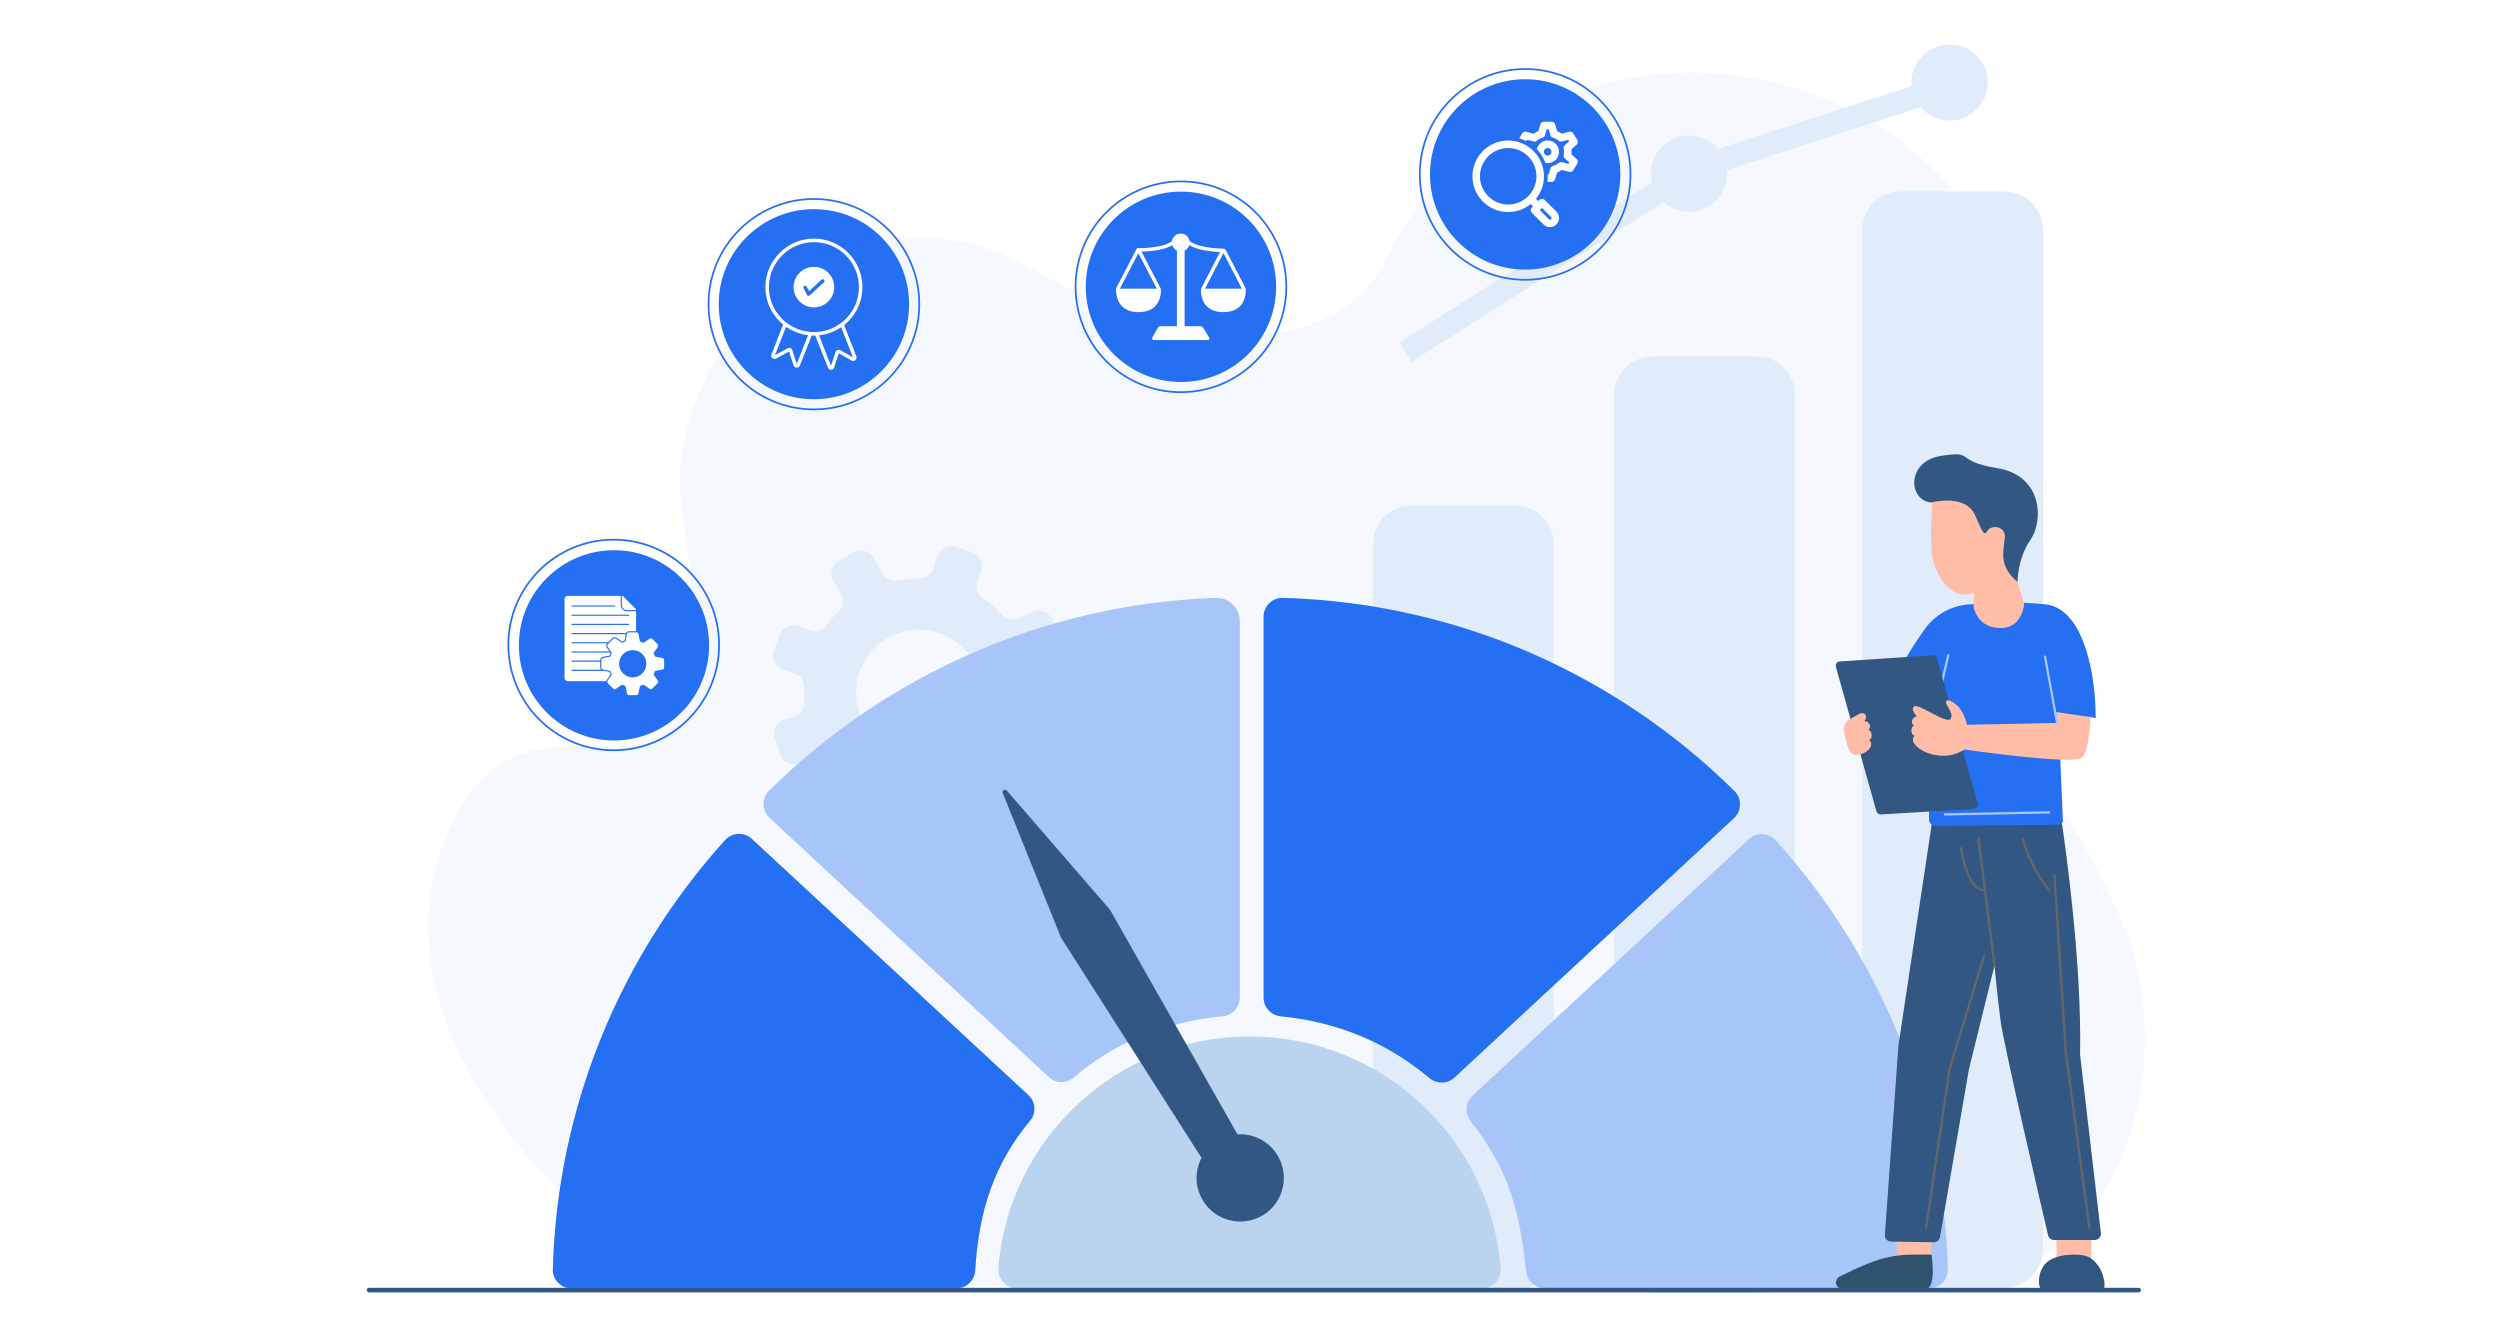 <svg xmlns="http://www.w3.org/2000/svg" width="1800" height="964" fill="none"><path fill="#fff" d="M0 0h1800v964H0z"/><g clip-path="url(#a)"><path fill="#F5F8FF" d="M510.395 925.564c-50.087 0-261.972-169.427-185.522-331.445 66.564-141.107 210.401 64.544 166.41-223.597-18.453-120.855 118.464-254.388 253.734-175.849 76.449 44.456 209.248 78.869 252.745-7.738C1092.34-.604 1366.83 10.263 1447.73 204.223c86.66 207.791-104.96 191.82-32.63 299.667 41.36 61.744 68.87 57.793 111.71 157.572C1576.9 778.2 1515.12 927.21 1398.3 927.21l-887.905-1.646z"/><path fill="#E1ECFA" fill-rule="evenodd" d="m765.777 529.736-4.119 11.69c-1.977 5.434-7.909 8.233-13.346 6.257l-8.567-2.964c-4.12-1.646-9.062-.164-11.699 3.458a75.188 75.188 0 0 1-12.027 13.007c-3.46 3.129-4.449 8.068-2.472 12.185l4.284 9.055c2.472 5.105.33 11.361-4.943 13.831l-11.039 5.269c-5.272 2.47-11.368.329-13.84-4.939l-4.613-9.55c-1.977-4.117-6.261-6.586-10.874-6.092-6.097.988-12.358.988-18.619.494-4.613-.494-8.897 2.469-10.544 6.915l-2.637 7.409c-1.977 5.434-7.908 8.233-13.345 6.422l-11.534-4.117c-5.437-1.975-8.238-7.903-6.425-13.336l3.46-9.715c1.483-4.281.164-8.891-3.46-11.69-4.778-3.952-9.062-8.397-12.852-13.172-2.636-3.458-7.085-4.94-11.368-3.623l-10.71 3.293c-5.602 1.647-11.369-1.481-13.016-7.08l-3.625-11.69c-1.648-5.598 1.483-11.361 6.92-13.007l7.085-2.141c4.613-1.317 7.579-5.763 7.249-10.538a105.673 105.673 0 0 1-.164-10.208c.329-4.61-2.637-8.727-6.92-10.209l-8.403-2.963c-5.437-1.976-8.238-7.904-6.261-13.337l4.119-11.526c1.812-5.433 7.908-8.232 13.181-6.421l8.567 3.128c4.284 1.482 9.062.165 11.699-3.457 2.746-3.733 5.711-7.135 8.897-10.209 3.46-3.293 4.119-8.562 1.647-12.678l-5.437-9.221c-2.966-4.939-1.318-11.361 3.625-14.324l10.545-6.257c4.943-2.964 11.368-1.317 14.334 3.622l6.92 11.855c2.307 3.787 6.755 5.763 11.204 4.94a76.31 76.31 0 0 1 14.993-1.482c4.614 0 8.568-2.635 10.051-6.916l3.46-9.549c1.977-5.434 7.908-8.233 13.345-6.422l11.699 4.117c5.272 1.975 8.238 7.903 6.261 13.336l-2.637 7.574c-1.647 4.281-.164 9.386 3.79 12.02a71.926 71.926 0 0 1 14.169 12.184c3.131 3.293 8.239 4.116 12.358 2.141l9.391-4.446c5.108-2.47 11.369-.329 13.84 4.775l5.272 11.196c2.472 5.269.33 11.361-4.942 13.831l-8.898 4.281c-4.119 1.976-6.59 6.421-5.766 10.867a80.59 80.59 0 0 1 .988 17.782c-.164 4.446 2.637 8.562 6.92 10.044l8.568 2.964c5.272 1.976 8.238 7.903 6.261 13.337zm-88.972-73.764c-23.561-8.398-49.428 3.951-57.831 27.497-8.403 23.38 3.954 49.231 27.515 57.628 23.561 8.397 49.429-3.952 57.667-27.332 8.403-23.546-3.79-49.396-27.351-57.793z" clip-rule="evenodd"/><path fill="#E1ECFA" d="M1431.25 59.328c0 15.148-12.35 27.497-27.51 27.497-15.16 0-27.52-12.349-27.52-27.497s12.36-27.332 27.52-27.332 27.51 12.184 27.51 27.332zm-187.67 65.698c0 15.148-12.35 27.497-27.51 27.497-15.16 0-27.35-12.349-27.35-27.497s12.19-27.497 27.35-27.497c15.16 0 27.51 12.349 27.51 27.497z"/><path stroke="#E1ECFA" stroke-miterlimit="10" stroke-width="16.474" d="m1403.74 61.797-182.56 59.11-209.41 132.709"/><path fill="#E1ECFA" d="M1443.28 927.211h-74.97c-15.16 0-27.51-12.514-27.51-27.662V165.366c0-15.148 12.35-27.497 27.51-27.497h74.97c15.32 0 27.68 12.349 27.68 27.497v734.183c0 15.148-12.36 27.662-27.68 27.662zm-178.43 3.788h-74.97c-15.32 0-27.68-12.349-27.68-27.497V284.081c0-15.148 12.36-27.497 27.68-27.497h74.97c15.16 0 27.52 12.349 27.52 27.497v619.421c0 15.148-12.36 27.497-27.52 27.497zm-173.83-2.142h-74.8c-15.33 0-27.685-12.349-27.685-27.662V391.597c0-15.313 12.355-27.661 27.685-27.661h74.8c15.32 0 27.68 12.348 27.68 27.661v509.598c0 15.313-12.36 27.662-27.68 27.662z"/><path fill="#A8C5FA" d="M875.5 430.458c-125.384 4.445-238.411 56.64-321.781 138.801-5.437 5.434-5.272 14.325.33 19.594l201.01 186.551c4.942 4.774 12.686 4.939 17.959.494 28.998-25.192 66.563-40.34 107.26-44.127 6.92-.659 12.357-6.422 12.357-13.337V447.087c0-9.385-7.909-16.959-17.135-16.629z"/><path fill="#256FF2" d="M411.531 927.702h276.965c7.25 0 13.181-5.763 13.675-13.007 2.636-43.469 13.84-76.893 39.543-107.848 4.613-5.433 3.954-13.666-1.318-18.441l-199.033-184.41c-5.437-5.104-14.169-4.775-19.277.823-74.308 82.326-120.771 190.174-124.066 308.888-.329 7.574 5.932 13.995 13.511 13.995zM909.77 443.955v274.311c0 7.08 5.437 12.842 12.521 13.501 41.356 4.116 76.944 19.264 107.099 44.621 5.27 4.281 13.01 4.116 17.96-.659l201.01-186.551c5.76-5.268 5.93-14.324.33-19.758-84.03-82.984-198.21-135.344-324.916-138.966-7.579-.329-14.004 5.927-14.004 13.501z"/><path fill="#A8C5FA" d="M1402.41 913.541c-3.29-118.549-49.76-226.396-123.9-308.557-5.11-5.599-13.84-5.928-19.28-.824l-198.86 184.575c-5.28 4.775-5.94 12.678-1.65 18.277 26.2 33.753 35.09 60.921 40.04 108.341.65 6.915 6.42 12.184 13.51 12.184h276.63c7.58 0 13.84-6.257 13.51-13.996z"/><path fill="#BAD4EF" d="M899.722 746.254c-95.232 0-173.494 73.435-180.909 166.628-.659 7.903 5.602 14.818 13.511 14.818h334.636c7.9 0 14.17-6.915 13.51-14.818-7.42-93.193-85.515-166.628-180.748-166.628z"/><path fill="#315782" d="M919.823 831.873c-6.26-10.373-17.464-15.806-28.833-15.148L799.877 656.19a8.799 8.799 0 0 0-1.648-2.305l-73.319-84.632c-1.318-1.481-3.625-.164-2.966 1.647l41.685 103.402c.329.768.714 1.481 1.153 2.14l100.34 157.243c-4.942 9.385-4.942 20.91.989 30.625 8.897 14.819 28.174 19.594 43.168 10.702 14.828-9.056 19.442-28.32 10.544-43.139z"/><path fill="#FFBDA7" d="m1365.17 884.072.66 23.381 24.88-4.116v-19.265h-25.54z"/><path fill="#2F526E" d="M1390.71 903.339c-25.7-.329-34.1-.329-66.23 15.806-4.45 2.47-2.64 9.056 2.31 9.056l59.31-.329c8.57.494 4.61-24.533 4.61-24.533z"/><path fill="#FFBDA7" d="m1480.34 882.59.49 23.38 25.05 1.976-.17-24.039-25.37-1.317z"/><path fill="#315780" d="M1492.2 903.339c-3.13 0-13.51.658-18.94 5.927-6.92 6.916-5.94 18.771-3.13 18.771l43.99.164c2.14.165 1.48-10.208-3.46-16.959-4.45-5.927-8.08-8.068-18.46-7.903z"/><path fill="#315782" d="M1484.79 594.122c2.64 18.112 14.17 100.274 12.86 164.652v.659l14.99 128.264c.33 2.799-1.81 5.104-4.45 5.104h-29.33c-1.97 0-3.79-1.482-4.28-3.457-5.11-21.899-32.13-138.473-34.11-153.95-2.3-17.124-4.45-40.175-4.45-40.175l-18.61 75.575v.329l-20.6 119.538c-.49 2.305-2.31 3.787-4.61 3.787l-30.65-.494c-2.63 0-4.61-2.305-4.45-4.775l9.72-135.838v-.329l24.72-164.158c.33-2.47 2.31-4.117 4.78-3.952l84.35 5.433c1.98.165 3.79 1.812 4.12 3.787z"/><path stroke="#666" stroke-linecap="round" stroke-miterlimit="10" stroke-width="1.647" d="m1436.03 695.22-11.54-91.546m4.12 84.301-24.88 81.502-16.97 114.598m92.43-253.893 8.24 128.099 16.97 125.794m-92.44-273.649s4.28 30.954 16.64 30.46m27.85-37.212s4.62 20.087 18.95 37.211"/><path fill="#256FF2" d="M1482.65 528.756c-.16-1.647-1.15-15.477.5-15.642l25.53 3.622c.99-13.666-3.46-78.374-36.24-81.667-23.4-2.305-35.1-.823-53.39 0-13.18.494-25.54 7.08-33.28 17.947-9.56 13.501-21.75 32.601-25.54 47.914-5.6 22.886 19.12 32.93 26.53 35.4 1.15.494 1.98 1.482 1.98 2.799l.16 51.042c0 2.47 2.14 4.61 4.61 4.61l88.98-.988c1.64 0 2.8-1.481 2.8-2.963l-2.64-62.074z"/><path fill="#FFBDA7" d="M1421.03 426.834v10.374s2.47 14.654 18.78 14.983c16.32.494 17.63-17.289 17.63-17.289l-4.77-15.971v-17.618l6.42-26.838-66.89-23.051s-4.12 39.516 0 53.347c4.12 13.831 14.5 27.662 28.83 22.063z"/><path fill="#315782" d="M1390.54 361.798s24.88-6.915 31.8 9.714c6.92 16.63 6.59 12.843 9.4 9.715 2.96-3.293 12.85-2.305 11.69 6.421-1.31 11.032-3.79 20.417 9.23 31.284 0 0-.33-16.3 9.39-30.46 9.56-14.161 8.24-46.103-23.89-51.372-32.29-5.269-15.16-12.843-40.53-8.891s-23.73 32.272-7.09 33.589z"/><path stroke="#A8C5FA" stroke-linecap="round" stroke-miterlimit="10" stroke-width="1.647" d="m1402.74 471.787-6.92 30.131"/><path fill="#315782" d="m1324.81 476.233 66.56-4.446c1.48-.164 2.8.824 3.3 2.306l29.16 104.224c.66 1.976-.82 3.952-2.8 4.117l-66.73 3.951c-1.48.165-2.8-.823-3.3-2.305l-29.16-103.895c-.49-1.976.83-3.952 2.97-3.952z"/><path fill="#FFBDA7" d="m1479.84 502.576 1.16 17.947-64.75 1.317s-1.98-9.549-7.25-13.995c-5.28-4.61-7.58-4.116-7.91-2.47-.33 1.811 5.1 7.904 3.79 11.032-.5 7.903-25.87-12.349-27.02-7.245-2.31 1.811 2.3 6.586 2.3 6.586-2.8.165-5.43 4.775-1.97 6.586-2.81.988-2.64 6.751.32 7.41-7.08 6.586 17.47 22.063 35.92 9.879 0 0 78.27 11.361 84.53 5.927 6.09-5.433 6.42-35.4 6.42-35.4l-25.54-7.574z"/><path fill="#256FF2" d="m1472.44 457.959 3.79 54.17 32.46 4.611c1.15.164-2.97-9.385-3.3-10.538l-4.94-10.867-28.01-37.376z"/><path fill="#FFBDA7" d="M1328.44 530.236c-1.15-3.951-1.32-9.55 2.47-11.69 7.25-4.281 9.06-6.092 11.53-4.61 2.64 1.482 0 5.269 0 5.269 2.8-.165 5.94 4.116 2.64 6.256 2.97.659 3.46 6.422.66 7.41 4.12 3.128-.33 10.043-9.39 10.702-5.93.329-6.92-10.208-7.91-13.337z"/><path stroke="#A8C5FA" stroke-linecap="round" stroke-miterlimit="10" stroke-width="1.647" d="m1481.01 519.868-8.57-47.091m-72.17 113.607 75.13-1.482"/><path fill="#256FF2" d="M654.552 219.018c0 37.75-30.7 68.429-68.475 68.429-37.901 0-68.6-30.679-68.6-68.429 0-37.749 30.699-68.428 68.6-68.428 37.775 0 68.475 30.679 68.475 68.428z"/><path stroke="#256FF2" stroke-miterlimit="10" stroke-width="1.263" d="M661.878 219.019c0 41.915-33.984 75.751-75.801 75.751-41.944 0-75.929-33.836-75.929-75.751 0-41.916 33.985-75.751 75.929-75.751 41.817 0 75.801 33.835 75.801 75.751z"/><path stroke="#fff" stroke-miterlimit="10" stroke-width="2.526" d="m569.017 223.943-12.381 31.689c-.379 1.01.632 1.894 1.643 1.389l9.475-5.177c.505-.378 1.389-.126 1.516.632l3.285 10.226c.379 1.01 1.768 1.136 2.147.126l11.244-28.533c.253-.505 0-1.01-.379-1.262l-14.781-9.595c-.632-.379-1.39-.127-1.769.505zm33.981 1.386 12.381 31.69c.379 1.01-.632 2.02-1.516 1.515l-9.475-5.303c-.632-.379-1.39 0-1.643.631l-3.284 10.227c-.253 1.136-1.769 1.136-2.148.126l-11.244-28.407c-.126-.505 0-1.136.505-1.388l14.782-9.596c.505-.378 1.389-.126 1.642.505z"/><path fill="#256FF2" stroke="#fff" stroke-miterlimit="10" stroke-width="2.526" d="M619.681 206.772c0 18.559-15.034 33.583-33.605 33.583-18.572 0-33.732-15.024-33.732-33.583 0-18.559 15.16-33.71 33.732-33.71 18.571 0 33.605 15.151 33.605 33.71z"/><path fill="#fff" stroke="#256FF2" stroke-miterlimit="10" stroke-width="2.526" d="M601.871 206.771c0 8.711-7.075 15.782-15.792 15.782-8.844 0-15.919-7.071-15.919-15.782a15.847 15.847 0 0 1 15.919-15.908c8.717 0 15.792 7.07 15.792 15.908z"/><path fill="#256FF2" d="M583.049 212.583c-.632.632-1.642.505-2.021-.252l-2.401-4.798c-.379-.631-.126-1.389.506-1.641.631-.379 1.389-.126 1.642.505l1.769 3.283 8.97-8.333c.505-.505 1.263-.379 1.768.126a1.22 1.22 0 0 1 0 1.768l-10.233 9.342z"/><path stroke="#256FF2" stroke-miterlimit="10" stroke-width="1.263" d="M517.738 464.318c0 41.915-33.985 75.877-75.928 75.877-41.818 0-75.802-33.962-75.802-75.877 0-41.79 33.984-75.752 75.802-75.752 41.943 0 75.928 33.962 75.928 75.752z"/><path fill="#256FF2" d="M918.813 206.441c0 37.907-30.726 68.612-68.532 68.612s-68.531-30.705-68.531-68.612c0-37.781 30.725-68.486 68.531-68.486 37.806 0 68.532 30.705 68.532 68.486z"/><path stroke="#256FF2" stroke-miterlimit="10" stroke-width="1.264" d="M926.144 206.439c0 41.951-33.886 75.941-75.865 75.941-41.979 0-75.865-33.99-75.865-75.941 0-41.824 33.886-75.814 75.865-75.814 41.979 0 75.865 33.99 75.865 75.814z"/><path fill="#fff" d="M804.131 209.09h31.231c.253 0 .506.126.506.379 0 2.401-.633 15.289-16.185 15.289-15.173 0-16.058-12.636-16.058-15.289 0-.253.253-.379.506-.379z"/><path stroke="#fff" stroke-miterlimit="10" stroke-width="2.529" d="m804.755 208.083 14.668-28.178c.126-.126.253-.126.379 0l14.667 28.178c.253.379 0 1.011-.506 1.011h-28.702c-.506 0-.758-.632-.506-1.011z"/><path fill="#fff" d="M869.622 244.853h-38.944c-.885 0-1.391-.884-1.012-1.769l3.667-6.57a2.95 2.95 0 0 1 2.656-1.643h27.943c1.138 0 2.023.632 2.655 1.516l4.047 6.824c.379.758-.127 1.642-1.012 1.642zm-16.687-9.985h-5.564v-63.557h5.564v63.557z"/><path fill="#fff" d="M856.6 174.597c0 3.538-2.908 6.444-6.448 6.444-3.541 0-6.449-2.906-6.449-6.444s2.908-6.445 6.449-6.445c3.54 0 6.448 2.907 6.448 6.445z"/><path stroke="#fff" stroke-miterlimit="10" stroke-width="2.529" d="M819.938 179.903s18.966.379 25.541-6.065"/><path fill="#fff" d="M896.302 209.09h-30.978c-.38 0-.633.253-.633.505 0 2.78 1.012 15.163 16.185 15.163 15.047 0 16.058-12.383 16.058-15.163 0-.252-.253-.505-.632-.505z"/><path stroke="#fff" stroke-miterlimit="10" stroke-width="2.529" d="m895.671 208.084-14.162-27.42c-.252-.505-1.011-.505-1.264 0l-14.161 27.42c-.253.379 0 1.011.505 1.011h28.576c.379 0 .759-.632.506-1.011zm-14.79-27.802s-19.472 0-25.92-6.444"/><path fill="#256FF2" d="M1166.64 125.517c0 37.907-30.73 68.612-68.53 68.612-37.81 0-68.54-30.705-68.54-68.612 0-37.781 30.73-68.486 68.54-68.486 37.8 0 68.53 30.705 68.53 68.486z"/><path stroke="#256FF2" stroke-miterlimit="10" stroke-width="1.264" d="M1173.97 125.517c0 41.951-33.89 75.941-75.87 75.941-41.98 0-75.86-33.99-75.86-75.941 0-41.824 33.88-75.814 75.86-75.814s75.87 33.99 75.87 75.814z"/><path stroke="#315782" stroke-linecap="round" stroke-miterlimit="10" stroke-width="3.295" d="M265.711 928.855H1539.82"/><path fill="#256FF2" d="M510.542 464.581c0 37.875-30.573 68.555-68.474 68.555-37.775 0-68.474-30.68-68.474-68.555 0-37.749 30.699-68.429 68.474-68.429 37.901 0 68.474 30.68 68.474 68.429z"/><path fill="#fff" d="M1131.42 111.062c.06-.584.1-1.168.1-1.752 0-.583-.04-1.168-.1-1.751l3.72-3.377a2.7 2.7 0 0 0 .49-3.429l-2.89-4.694a2.708 2.708 0 0 0-3.01-1.195l-5.22 1.4a17.234 17.234 0 0 0-3.41-1.84l-1.43-4.848a2.712 2.712 0 0 0-2.6-1.941h-5.42c-1.2 0-2.26.79-2.6 1.94l-1.43 4.85a16.893 16.893 0 0 0-3.41 1.84l-5.22-1.401a2.7 2.7 0 0 0-3.01 1.195l-2.19 3.548c1.79.515 3.49 1.199 5.11 2.036l.63-1.022 4.56 1.222c.85.229 1.76.028 2.44-.537a11.866 11.866 0 0 1 4.1-2.209c.86-.269 1.54-.95 1.79-1.818l1.25-4.225h1.37l1.26 4.225c.25.868.93 1.55 1.79 1.818 1.54.48 2.92 1.224 4.1 2.209.67.565 1.58.764 2.44.537l4.56-1.222.65 1.057-3.15 2.856a2.697 2.697 0 0 0-.83 2.596c.16.721.24 1.455.24 2.18 0 .725-.08 1.46-.24 2.181-.21.951.1 1.94.83 2.595l3.15 2.857-.65 1.057-4.56-1.223a2.712 2.712 0 0 0-2.44.537 11.865 11.865 0 0 1-4.1 2.21c-.86.268-1.54.95-1.79 1.817l-1.26 4.226h-.75c.02.452.07.897.07 1.355 0 1.383-.13 2.733-.33 4.064h3.04c1.2 0 2.26-.79 2.6-1.941l1.43-4.849a17.217 17.217 0 0 0 3.41-1.84l5.22 1.401a2.71 2.71 0 0 0 3.01-1.196l2.89-4.694a2.7 2.7 0 0 0-.49-3.429l-3.72-3.376z"/><path fill="#fff" d="M1114.35 117.44c4.48 0 8.13-3.646 8.13-8.128s-3.65-8.128-8.13-8.128c-3.8 0-6.98 2.632-7.86 6.162a28.556 28.556 0 0 1 6.13 9.899 8.06 8.06 0 0 0 1.73.195zm-2.71-8.128a2.71 2.71 0 1 1 5.42 0 2.71 2.71 0 0 1-5.42 0z"/><path fill="#256FF2" d="M1085.91 109.311c-9.71 0-17.61 7.9-17.61 17.611s7.9 17.611 17.61 17.611c9.71 0 17.61-7.9 17.61-17.611s-7.9-17.611-17.61-17.611zm-1.76 25.7c.59.025 1.17.039 1.76.039.58 0 1.17-.014 1.75-.039-.56 2.113-1.26 3.451-1.75 3.958-.49-.507-1.19-1.845-1.76-3.958zm1.76-5.38c-.93 0-1.8-.034-2.62-.09a36.05 36.05 0 0 1-.09-2.619c0-.927.03-1.794.09-2.619.82-.056 1.69-.091 2.62-.091.92 0 1.79.035 2.62.091.05.825.09 1.692.09 2.619 0 .927-.04 1.794-.09 2.619-.83.056-1.7.09-2.62.09zm-8.09-.953c-2.11-.566-3.45-1.264-3.96-1.756.51-.492 1.85-1.191 3.96-1.756-.03.586-.04 1.172-.04 1.756 0 .583.01 1.17.04 1.756zm9.84-9.845c-.58-.025-1.17-.039-1.75-.039-.59 0-1.17.014-1.76.039.57-2.113 1.27-3.452 1.76-3.958.49.506 1.19 1.845 1.75 3.958zm6.34 6.333c2.11.565 3.45 1.264 3.95 1.756-.5.492-1.84 1.19-3.95 1.756.02-.586.04-1.173.04-1.756 0-.584-.02-1.17-.04-1.756zm2.03-5.035c-.86-.253-1.75-.47-2.68-.65-.18-.93-.4-1.825-.65-2.678a12.42 12.42 0 0 1 3.33 3.328zm-16.91-3.328c-.26.853-.47 1.748-.65 2.678-.93.18-1.83.397-2.68.65a12.139 12.139 0 0 1 3.33-3.328zm-3.33 16.91c.85.253 1.75.47 2.68.65.18.93.39 1.825.65 2.678a12.139 12.139 0 0 1-3.33-3.328zm16.91 3.328c.25-.853.47-1.748.65-2.678.93-.18 1.82-.397 2.68-.65a12.42 12.42 0 0 1-3.33 3.328z"/><path fill="#fff" d="M1112.21 143.974a2.706 2.706 0 0 0-3.83 0l-.8.794-1.67-1.676c3.58-4.423 5.74-10.046 5.74-16.169 0-14.193-11.55-25.739-25.74-25.739-14.2 0-25.74 11.546-25.74 25.739 0 14.193 11.54 25.74 25.74 25.74 6.12 0 11.74-2.157 16.16-5.74l1.68 1.676-.79.794a2.705 2.705 0 0 0 0 3.831l8.36 8.361a6.47 6.47 0 0 0 4.62 1.916c1.75 0 3.39-.68 4.63-1.916a6.514 6.514 0 0 0 1.91-4.625c0-1.748-.68-3.389-1.91-4.625l-8.36-8.361zm-26.3 3.27c-11.21 0-20.32-9.115-20.32-20.321 0-11.205 9.11-20.321 20.32-20.321 11.2 0 20.32 9.116 20.32 20.321 0 11.206-9.12 20.321-20.32 20.321zm30.83 10.51c-.58.571-1.02.571-1.59 0l-6.45-6.446 1.59-1.587 6.45 6.445c.28.286.32.621.32.794 0 .173-.04.508-.32.794zM457.553 439.25h-6.135a3.667 3.667 0 0 1-3.664-3.663v-6.135a.417.417 0 0 1 .714-.296l9.38 9.38a.419.419 0 0 1-.295.714z"/><path fill="#fff" d="M457.555 440.082h-6.136a4.505 4.505 0 0 1-4.496-4.497v-6.136c0-.145.022-.29.078-.424h-38.145a2.4 2.4 0 0 0-2.387 2.399v56.653a2.4 2.4 0 0 0 2.387 2.399h27.613c.067-.324.201-.636.402-.915l2.733-4.027a17.195 17.195 0 0 1-.725-1.741l-3.906-.734H411.86a.419.419 0 1 1 0-.837h20.972a2.372 2.372 0 0 1-.703-1.675v-4.102H411.86a.419.419 0 1 1 0-.836h20.269v-.351a2.39 2.39 0 0 1 1.941-2.342l4.809-.904c.212-.591.446-1.16.725-1.741l-.298-.439H411.86a.42.42 0 0 1 0-.837h26.878l-1.89-2.785c-.661-.914-.546-2.165.274-2.991H411.86a.419.419 0 1 1 0-.836h26.092l2.913-2.922a2.35 2.35 0 0 1 1.684-.703c.48 0 .949.145 1.339.413l4.039 2.766a20.757 20.757 0 0 1 1.751-.725l.865-4.607H411.86a.419.419 0 1 1 0-.837h38.95a2.384 2.384 0 0 1 2.115-1.294h5.043v-14.471a1.007 1.007 0 0 1-.413.079zm-45.695-4.154h30.766a.419.419 0 1 1 0 .837H411.86a.42.42 0 0 1 0-.837zm40.822 14.064H411.86a.419.419 0 1 1 0-.837h40.822a.419.419 0 0 1 0 .837zm0-6.614H411.86a.419.419 0 1 1 0-.836h40.822a.418.418 0 1 1 0 .836z"/><path fill="#fff" d="m476.913 473.742-4.884-.928a.68.68 0 0 1-.534-.462 16.165 16.165 0 0 0-.752-1.791.716.716 0 0 1 .056-.701l2.811-4.115a1.528 1.528 0 0 0-.183-1.951l-3.748-3.748a1.527 1.527 0 0 0-1.949-.184l-4.118 2.812a.694.694 0 0 1-.701.044 18.87 18.87 0 0 0-1.794-.742.69.69 0 0 1-.46-.541l-.926-4.887a1.54 1.54 0 0 0-1.517-1.243h-5.288a1.54 1.54 0 0 0-1.515 1.244l-.927 4.893a.7.7 0 0 1-.452.535c-.594.209-1.2.459-1.811.746a.693.693 0 0 1-.691-.049l-4.109-2.813a1.547 1.547 0 0 0-1.958.185l-3.733 3.743a1.5 1.5 0 0 0-.189 1.953l2.803 4.119a.717.717 0 0 1 .057.694 16.64 16.64 0 0 0-.756 1.8.68.68 0 0 1-.541.461l-4.874.926a1.54 1.54 0 0 0-1.257 1.515v5.29c0 .741.528 1.379 1.256 1.515l4.884.927a.68.68 0 0 1 .534.463c.215.612.461 1.199.749 1.786a.721.721 0 0 1-.054.706l-2.794 4.109a1.498 1.498 0 0 0 .177 1.956l3.738 3.75a1.553 1.553 0 0 0 1.96.183l4.102-2.809a.702.702 0 0 1 .705-.048c.597.282 1.203.53 1.801.741a.708.708 0 0 1 .454.542l.926 4.888a1.54 1.54 0 0 0 1.515 1.243h5.288a1.54 1.54 0 0 0 1.517-1.244l.927-4.893a.691.691 0 0 1 .463-.536 18.948 18.948 0 0 0 1.795-.743.697.697 0 0 1 .697.047l4.115 2.809a1.527 1.527 0 0 0 1.951-.18l3.748-3.75a1.526 1.526 0 0 0 .184-1.948l-2.813-4.119a.714.714 0 0 1-.058-.694c.293-.599.541-1.187.756-1.8a.682.682 0 0 1 .542-.46l4.874-.926a1.541 1.541 0 0 0 1.256-1.515v-5.29a1.54 1.54 0 0 0-1.255-1.515zm-21.34 13.94c-5.392 0-9.779-4.388-9.779-9.781 0-5.392 4.387-9.78 9.779-9.78s9.778 4.388 9.778 9.78c0 5.393-4.386 9.781-9.778 9.781z"/></g><defs><clipPath id="a"><path fill="#fff" d="M256 32h1288.44v899H256z"/></clipPath></defs></svg>